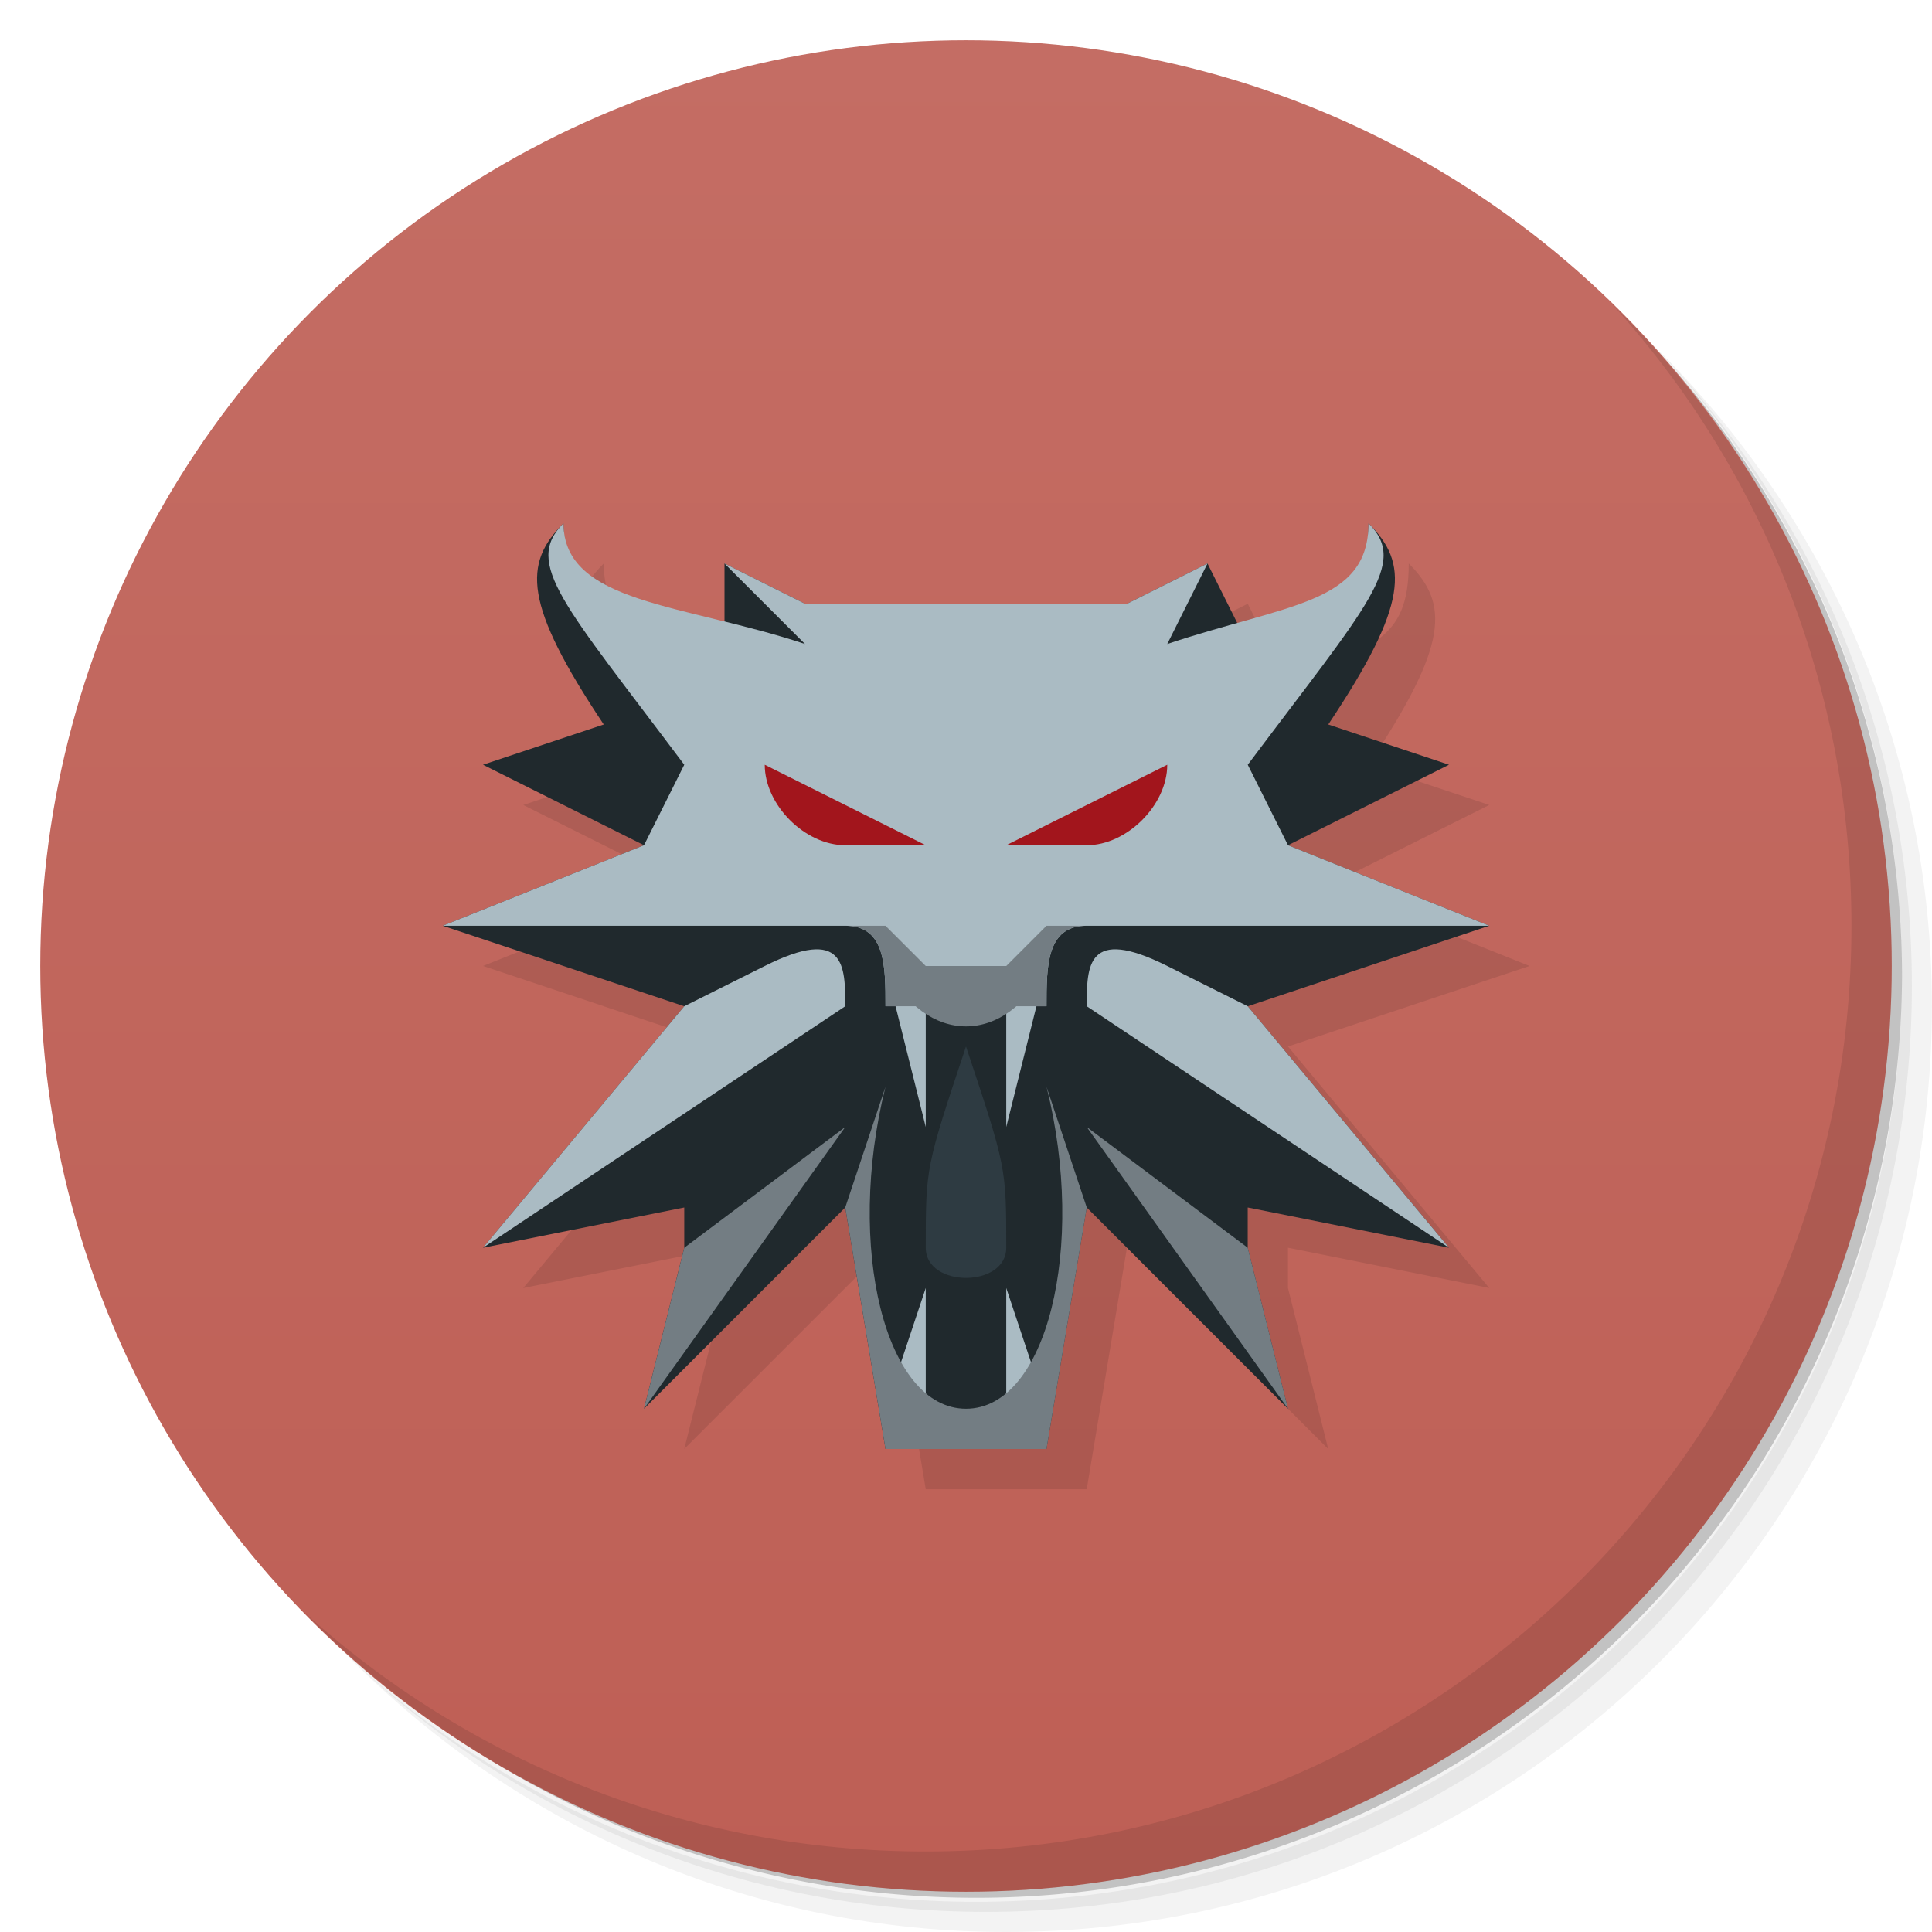 <svg version="1.1" viewBox="0 0 48 48" xmlns="http://www.w3.org/2000/svg">
 <defs>
  <linearGradient id="bg" x2="0" y1="1" y2="47" gradientUnits="userSpaceOnUse">
   <stop style="stop-color:#c46d64" offset="0"/>
   <stop style="stop-color:#be5f55" offset="1"/>
  </linearGradient>
 </defs>
 <path d="m36.31 5c5.859 4.062 9.688 10.831 9.688 18.5 0 12.426-10.07 22.5-22.5 22.5-7.669 0-14.438-3.828-18.5-9.688 1.037 1.822 2.306 3.499 3.781 4.969 4.085 3.712 9.514 5.969 15.469 5.969 12.703 0 23-10.298 23-23 0-5.954-2.256-11.384-5.969-15.469-1.469-1.475-3.147-2.744-4.969-3.781zm4.969 3.781c3.854 4.113 6.219 9.637 6.219 15.719 0 12.703-10.297 23-23 23-6.081 0-11.606-2.364-15.719-6.219 4.16 4.144 9.883 6.719 16.219 6.719 12.703 0 23-10.298 23-23 0-6.335-2.575-12.06-6.719-16.219z" style="opacity:.05"/>
 <path d="m41.28 8.781c3.712 4.085 5.969 9.514 5.969 15.469 0 12.703-10.297 23-23 23-5.954 0-11.384-2.256-15.469-5.969 4.113 3.854 9.637 6.219 15.719 6.219 12.703 0 23-10.298 23-23 0-6.081-2.364-11.606-6.219-15.719z" style="opacity:.1"/>
 <path d="m31.25 2.375c8.615 3.154 14.75 11.417 14.75 21.13 0 12.426-10.07 22.5-22.5 22.5-9.708 0-17.971-6.135-21.12-14.75a23 23 0 0044.875-7 23 23 0 00-16-21.875z" style="opacity:.2"/>
 <circle cx="24" cy="24" r="23" style="fill:url(#bg)"/>
 <path d="m40.03 7.531c3.712 4.084 5.969 9.514 5.969 15.469 0 12.703-10.297 23-23 23-5.954 0-11.384-2.256-15.469-5.969 4.178 4.291 10.01 6.969 16.469 6.969 12.703 0 23-10.298 23-23 0-6.462-2.677-12.291-6.969-16.469z" style="opacity:.1"/>
 <path d="m23 37-1-6-5 5.0 1-4v-1l-5.0 1 5-6-6-2 5-2-4-2 3-1c-2-3-2-4-1-5 0 2 2 2 4 3v-2l2 1h8l2-1.0 1 2c2-1 3-1 3-3.0 1.0 1 1 2-1 5l3 1-4 2 5 2-6 2 5 6-5.001-1v1l1 4-5-5-1 6z" style="opacity:.1;stroke-width:3.78"/>
 <path d="m22 36-1-6-5 5.0 1-4v-1l-5.0 1 5-6-6-2 5-2-4-2 3-1c-2-3-2-4-1-5 0 2 2 2 4 3v-2l2 1h8l2-1.0 1 2c2-1 3-1 3-3.0 1.0 1 1 2-1 5l3 1-4 2 5 2-6 2 5 6-5.001-1v1l1 4-5-5-1 6z" style="fill:#20292d;stroke-width:3.78"/>
 <path d="m22 35 1-3.0 0 3z" style="fill:#aabbc3;stroke-width:3.78"/>
 <path d="m22 25c0-1.0 0-2-1-2l-10 1e-6 5-2 1-2c-3-4-4-5-3-6-1.2e-5 2 3 2 6 3l-2-2 2 1h8l2-1-1 2c3-1 5-1 5-3 1.0 1.0 0 2-3 6l1 2 5 2-10-1e-6c-1 0-1 1-1 2z" style="fill:#aabbc3;stroke-width:3.78"/>
 <path d="m19 19 4 2h-2c-1 0-2-1-2-2z" style="fill:#a2151c;stroke-width:3.78"/>
 <path d="m12 31 5-6 2-1c2-1 2-6.3e-5 2.0 1z" style="fill:#aabbc3;stroke-width:3.78"/>
 <path d="m25 35 0-3.0 1 3z" style="fill:#aabbc3;stroke-width:3.78"/>
 <path d="m17 31-1 4 5-7z" style="fill:#737d83;stroke-width:3.78"/>
 <path d="m25 31c0 1-2.0 1-2 0 0-2.0 0-2 1-5.0 1 3 1 3 1 5z" style="fill:#2e3b42;stroke-width:3.78"/>
 <path d="m29 19-4 2h2c1 0 2-1 2-2z" style="fill:#a2151c;stroke-width:3.78"/>
 <path d="m36 31-5-6-2-1c-2-1-2 1.2e-5-2 1z" style="fill:#aabbc3;stroke-width:3.78"/>
 <path d="m31 31 1 4-5-7z" style="fill:#737d83;stroke-width:3.78"/>
 <path d="m26 36 1-6-1-3c1 4 0 8-2 8s-3-4-2-8l-1 3 1 6z" style="fill:#737d83;stroke-width:3.78"/>
 <path d="m25 24v4l1-4z" style="fill:#aabbc3;stroke-width:3.78"/>
 <path d="m23 24v4l-1-4z" style="fill:#aabbc3;stroke-width:3.78"/>
 <path d="m22 24c1 2 3 2 4 0z" style="fill:#737d83;stroke-width:3.78"/>
 <path d="m21 23c1 0 1.0 1.0 1 2h4c1e-6-1 1e-6-2 1-2h-1l-1.0 1h-2l-1-1z" style="fill:#737d83;stroke-width:3.78"/>
</svg>
